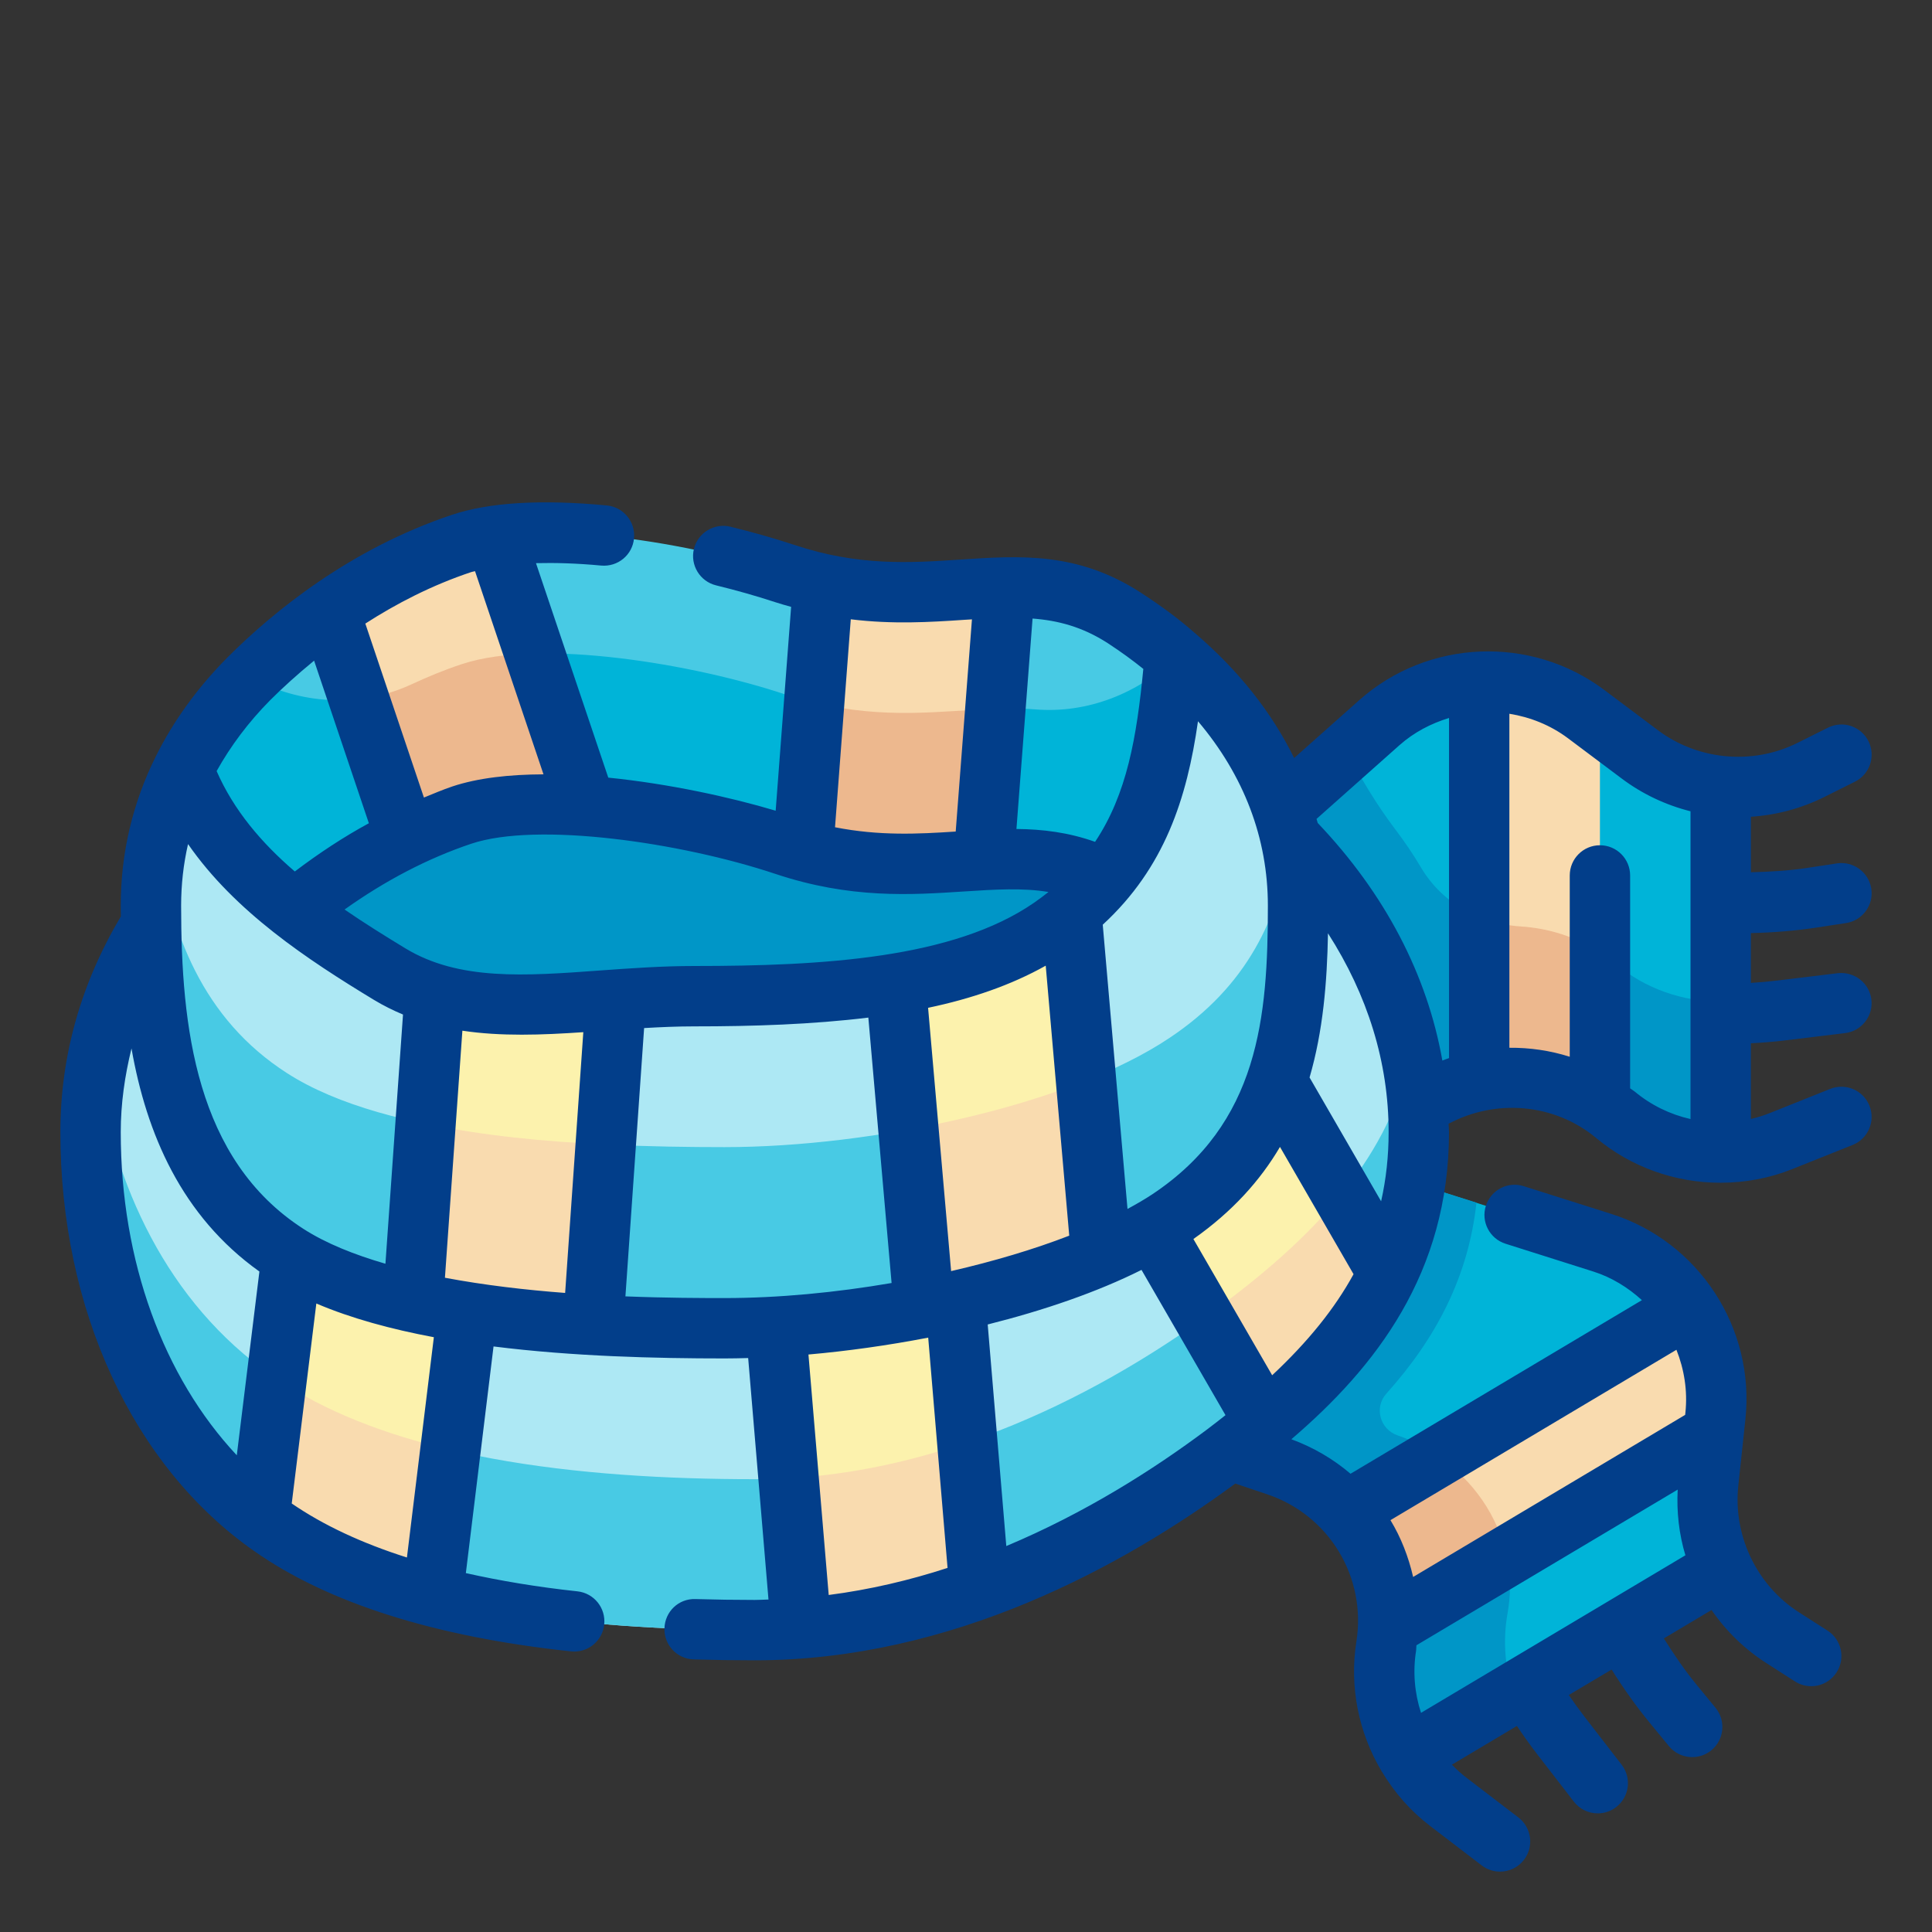 <svg id="Fill_Outline" height="512" viewBox="0 0 64 64" width="512" xmlns="http://www.w3.org/2000/svg"><rect x="0" y="0" width="64" height="64" fill="#333333" stroke="none"/><g id="Color"><g><g><path d="m54.321 24.991-1.779-1.334c-2.061-1.546-4.926-1.427-6.851.285l-5.691 5.058 3 11 3.523-3.02c2.008-1.721 4.964-1.741 6.995-.049.994.828 2.23 1.251 3.482 1.248v-12.14c-.954-.101-1.882-.451-2.679-1.048z" fill="#00b4d8"/><path d="m57 33.18v5c-1.25 0-2.49-.42-3.48-1.25-2.03-1.69-4.99-1.67-7 .05l-3.52 3.02-3-11 4.62-4.11c.46.9.98 1.76 1.59 2.57.32.42.61.85.87 1.29.7 1.17 1.93 1.85 3.3 1.94 1.12.07 2.22.48 3.14 1.24.99.83 2.23 1.25 3.48 1.25z" fill="#0096c7"/><path d="m49 35.785c1.361-.268 2.795.002 4 .788v-12.573l-.458-.344c-1.049-.787-2.306-1.137-3.542-1.071z" fill="#f9dbaf"/><path d="m53 31.55v5.02c-1.2-.78-2.64-1.05-4-.78v-5.41c.43.17.9.28 1.38.31.92.06 1.82.34 2.62.86z" fill="#edb88e"/></g><g><path d="m56.589 49.115.236-2.211c.273-2.562-1.296-4.962-3.752-5.74l-7.259-2.299-7.914 8.208 4.397 1.481c2.506.844 4.037 3.373 3.622 5.985-.203 1.277.067 2.556.71 3.63l10.43-6.215c-.4-.872-.575-1.848-.47-2.839z" fill="#00b4d8"/><path d="m50.13 56.08-3.5 2.09c-.64-1.08-.91-2.35-.71-3.63.41-2.61-1.12-5.14-3.62-5.99l-4.4-1.48 7.91-8.21 3.1.98c-.27 2.45-1.33 4.48-2.98 6.32-.42.46-.22 1.19.37 1.39 2.19.75 3.72 2.78 3.72 5.03 0 .28-.03.57-.08.86-.16.9-.09 1.8.19 2.64z" fill="#0096c7"/><path d="m44.593 50.069c.927 1.032 1.429 2.402 1.37 3.84l10.801-6.436.061-.569c.139-1.304-.204-2.563-.893-3.591z" fill="#f9dbaf"/><path d="m47.648 48.248-3.056 1.821c.927 1.032 1.429 2.402 1.37 3.84l3.944-2.35c-.278-1.341-1.107-2.523-2.258-3.311z" fill="#edb88e"/></g><g><path d="m47 37.5c0 4.556-2.462 7.681-6.444 10.667s-9.481 5.833-15.556 5.833c-5.801 0-12.079-.684-16.009-3.436-4.302-3.012-5.991-8.302-5.991-13.064 0-9.113 9.85-16.5 22-16.5s22 7.387 22 16.5z" fill="#ade8f4"/><path d="m47 37.5c0 4.56-2.46 7.68-6.44 10.67-3.98 2.98-9.48 5.83-15.56 5.83-5.8 0-12.08-.68-16.01-3.44-4.3-3.01-5.99-8.3-5.99-13.06 0-.74.07-1.48.2-2.19.56 3.92 2.33 7.83 5.79 10.25 3.93 2.76 10.21 3.44 16.01 3.44 6.08 0 11.58-2.85 15.56-5.83 3.22-2.42 5.45-4.93 6.18-8.22.17.83.26 1.68.26 2.55z" fill="#48cae4"/><g fill="#fcf2ad"><path d="m16.23 37.4-1.9 15.48c-2.01-.52-3.84-1.27-5.34-2.32-.13-.09-.26-.19-.39-.3l1.67-13.59z"/><path d="m45.97 42.17c-.87 1.83-2.27 3.42-4.08 4.95l-7.15-12.38 5.2-3z"/><path d="m32.45 52.63c-1.86.68-3.84 1.15-5.91 1.3l-1.23-14.68 5.98-.5z"/></g><path d="m14.93 48.03-.6 4.85c-2.01-.52-3.84-1.27-5.34-2.32-.13-.09-.26-.19-.39-.3l.56-4.59c1.61 1.09 3.6 1.85 5.77 2.36z" fill="#f9dbaf"/><path d="m45.97 42.17c-.87 1.83-2.27 3.42-4.08 4.95l-2-3.46c.23-.16.45-.33.67-.49 1.54-1.16 2.86-2.34 3.89-3.62z" fill="#f9dbaf"/><path d="m32.45 52.63c-1.86.68-3.84 1.15-5.91 1.3l-.42-4.96c2.06-.12 4.05-.55 5.92-1.2z" fill="#f9dbaf"/></g><g><path d="m43 30c0 7.732-8.507 14-19 14s-19-6.268-19-14c0-2.899 1.196-5.452 3.245-7.511 1.782-1.791 4.209-3.544 7.054-4.489 2.607-.866 7.701 0 10.701 1 4.877 1.626 7.806-.735 11.226 1.464 3.561 2.29 5.774 5.592 5.774 9.536z" fill="#48cae4"/><path d="m43 30c0-3.251-1.521-6.055-4.044-8.227-1.243 1.191-2.921 1.868-4.655 1.727-2.367-.192-4.845.652-8.301-.5-3-1-8.094-1.866-10.701-1-.576.191-1.134.416-1.673.667-1.735.809-3.705.658-5.33-.227-.016.016-.035.033-.051.049-2.049 2.058-3.245 4.611-3.245 7.511 0 7.732 8.507 14 19 14s19-6.268 19-14z" fill="#00b4d8"/><path d="m20.4 29.63-5.69 1.91-3.8-11.29c1.3-.92 2.78-1.71 4.39-2.25.33-.11.7-.19 1.1-.24z" fill="#f9dbaf"/><path d="m33.28 19.47-.9 11.74-5.98-.46.87-11.41c2.36.52 4.25.16 6.01.13z" fill="#f9dbaf"/><g fill="#edb88e"><path d="m20.4 29.63-5.69 1.91-2.82-8.38c.59-.07 1.18-.23 1.74-.49.54-.25 1.09-.48 1.67-.67.66-.22 1.49-.33 2.41-.35z"/><path d="m32.97 23.48-.59 7.73-5.98-.46.57-7.48c2.36.58 4.25.27 6 .21z"/></g></g><g><path d="m37.226 29.464c-3.42-2.199-6.349.162-11.226-1.464-3-1-8.094-1.866-10.701-1-2.846.945-5.272 2.698-7.054 4.489-.919.923-1.655 1.951-2.199 3.059 2.564 5.496 9.624 9.452 17.954 9.452 8.327 0 15.385-3.953 17.952-9.446-.982-2.001-2.608-3.728-4.726-5.09z" fill="#0096c7"/><path d="m43 30c0 4.124-.422 7.832-4.274 10.394-3.369 2.241-9.832 3.606-14.726 3.606-4.78 0-11.148-.302-14.488-2.45-3.99-2.567-4.512-7.342-4.512-11.55 0-1.61.37-3.12 1.06-4.5 1.16 3.16 4.21 5.17 6.85 6.77 2.82 1.71 6.31.73 10.09.73 4.16 0 8.86-.23 11.82-2.27 3.22-2.23 3.76-5.19 4.1-9.01 2.56 2.18 4.08 5.01 4.08 8.28z" fill="#ade8f4"/><path d="m43 30c0 4.12-.42 7.83-4.27 10.39-3.37 2.25-9.84 3.61-14.73 3.61-4.78 0-11.15-.3-14.49-2.45-3.99-2.57-4.51-7.34-4.51-11.55 0-.72.07-1.43.22-2.11.41 3 1.5 5.87 4.29 7.66 3.34 2.15 9.71 2.45 14.49 2.45 4.89 0 11.36-1.36 14.73-3.61 2.6-1.73 3.63-3.98 4.04-6.53.15.69.23 1.4.23 2.14z" fill="#48cae4"/><path d="m20.4 33.12-.75 10.77c-2.04-.11-4.12-.33-5.97-.76l.72-10.2c1.82.53 3.84.34 6 .19z" fill="#fcf2ad"/><path d="m36.48 41.58c-1.71.74-3.77 1.33-5.87 1.74l-.94-10.74c1.94-.32 3.74-.88 5.15-1.85.24-.16.46-.33.67-.51z" fill="#fcf2ad"/><g fill="#f9dbaf"><path d="m20.07 37.91-.42 5.98c-2.04-.11-4.12-.33-5.97-.76l.42-5.91c1.88.4 3.95.6 5.97.69z"/><path d="m36.48 41.58c-1.71.74-3.77 1.33-5.87 1.74l-.52-5.9c2.09-.38 4.14-.93 5.89-1.63z"/></g></g></g></g><g id="Outline_copy"><path d="m53.387 55.306c.396.631.82 1.226 1.252 1.751l.645.785c.35.427.981.488 1.407.138.427-.351.488-.98.138-1.407l-.645-.785c-.369-.449-.724-.97-1.067-1.513l1.58-.942c.482.701 1.098 1.299 1.817 1.76l.946.606c.465.3 1.083.163 1.381-.302s.163-1.083-.302-1.381l-.946-.606c-.707-.453-1.269-1.102-1.625-1.875-.335-.729-.468-1.529-.385-2.313l.236-2.211c.322-3.021-1.547-5.881-4.444-6.799l-2.899-.918c-.525-.17-1.088.125-1.255.651s.125 1.088.651 1.255l2.899.918c.62.196 1.16.533 1.619.951l-9.652 5.751c-.567-.484-1.225-.873-1.96-1.143 2.783-2.383 5.222-5.492 5.222-10.177 0-.092-.012-.182-.014-.274 1.57-.838 3.513-.674 4.892.474 1.146.955 2.605 1.48 4.111 1.48h.013c.828-.002 1.625-.154 2.369-.452l2-.8c.513-.205.762-.787.557-1.3-.205-.512-.785-.761-1.3-.557l-2 .8c-.203.082-.413.147-.628.196v-2.507c.385-.02.761-.05 1.12-.094l2-.243c.548-.066.938-.565.872-1.113s-.566-.932-1.113-.872l-2 .243c-.283.034-.576.061-.879.079v-1.65c.744-.017 1.472-.077 2.146-.179l1.005-.153c.546-.083.921-.593.838-1.139s-.598-.92-1.139-.838l-1.004.153c-.576.087-1.205.125-1.845.141v-1.839c.849-.055 1.678-.278 2.442-.66l1.005-.502c.494-.247.694-.848.447-1.342s-.847-.694-1.342-.447l-1.005.502c-.751.376-1.596.526-2.442.437h-.001c-.797-.086-1.552-.38-2.183-.854l-1.779-1.335c-2.432-1.822-5.844-1.681-8.116.338l-2.157 1.917c-.743-1.514-1.845-2.907-3.286-4.137-.001 0-.001-.001-.001-.002-.002-.002-.004-.003-.006-.005-.003-.003-.006-.006-.009-.008-.001-.001-.003-.001-.004-.002-.502-.443-1.071-.867-1.794-1.337-2.081-1.339-3.967-1.215-5.964-1.082-1.655.11-3.369.223-5.495-.487-.678-.223-1.39-.425-2.116-.602-.53-.131-1.077.198-1.208.735-.13.537.199 1.077.735 1.208.675.165 1.336.352 1.959.557.18.06.351.105.526.155l-.512 6.753c-1.494-.447-3.532-.893-5.545-1.096l-2.395-7.105c.648-.016 1.36.005 2.158.08.556.05 1.038-.352 1.09-.901s-.352-1.038-.901-1.09c-2.172-.206-3.893-.103-5.121.307-3.372 1.125-5.913 3.194-7.454 4.735-.988.999-1.783 2.097-2.362 3.263-.001.001-.001.002-.002.003-.771 1.548-1.163 3.212-1.163 4.948 0 .118.002.239.003.359-1.327 2.231-2.003 4.633-2.003 7.141 0 5.878 2.399 11.067 6.416 13.878 2.453 1.724 5.985 2.843 10.498 3.326.036.004.072.006.108.006.504 0 .938-.38.993-.894.059-.549-.338-1.042-.888-1.101-1.334-.143-2.559-.349-3.695-.604l.917-7.508c2.633.331 5.372.397 7.651.397.255 0 .518-.006.784-.013l.673 7.999c-.153.004-.303.014-.457.014-.65 0-1.3-.01-1.96-.029-.562-.021-1.013.417-1.029.97-.017.552.417 1.013.97 1.029.679.02 1.349.03 2.019.03 6.559 0 12.237-3.141 15.92-5.855l1.058.356c2.051.69 3.293 2.743 2.954 4.88-.234 1.477.064 3.004.84 4.301 0 .001.001.001.002.002.426.71.963 1.316 1.599 1.802l1.711 1.309c.181.138.395.205.606.205.301 0 .599-.135.795-.393.335-.438.252-1.066-.187-1.402l-1.711-1.309c-.174-.133-.337-.279-.49-.439l2.153-1.283c.214.32.432.627.654.914l1.232 1.594c.197.255.493.388.792.388.214 0 .429-.068.611-.209.437-.337.517-.966.179-1.403l-1.232-1.594c-.175-.226-.347-.464-.517-.715zm2.444-3.785-8.758 5.219c-.215-.659-.273-1.361-.165-2.046.01-.065.005-.128.013-.192l8.655-5.157c-.039.734.042 1.47.255 2.176zm0-4.723-.008.072-9.011 5.369c-.154-.666-.4-1.304-.751-1.882l9.473-5.644c.257.648.374 1.358.297 2.085zm-9.831-9.298c0 .803-.084 1.562-.249 2.294l-2.37-4.101c.448-1.537.581-3.159.61-4.776 1.314 2.046 2.009 4.278 2.009 6.583zm-4-7.5c0 3.697-.293 7.21-3.828 9.562-.25.166-.53.327-.822.486l-.82-9.416c2.047-1.886 2.789-4.179 3.155-6.74 1.521 1.796 2.315 3.878 2.315 6.108zm-10.493 12.107-.763-8.722c1.426-.299 2.743-.748 3.897-1.396l.779 8.944c-1.172.454-2.506.85-3.913 1.174zm-21.454-1.398c-3.572-2.297-4.053-6.703-4.053-10.709 0-.695.077-1.376.229-2.039 1.548 2.234 3.945 3.82 6.163 5.164.314.19.634.347.958.483l-.582 8.255c-1.032-.3-1.969-.674-2.715-1.154zm5.264-6.566c1.283.193 2.623.143 4.006.049l-.602 8.638c-1.299-.098-2.669-.256-3.982-.503zm4.567-1.995c-2.512.184-4.683.341-6.456-.733-.679-.412-1.359-.836-2.014-1.286 1.345-.957 2.752-1.695 4.202-2.181 2.181-.728 6.925-.047 10.067 1 2.49.831 4.486.698 6.251.583 1.039-.068 1.938-.124 2.799.017-.153.122-.312.241-.481.358-2.669 1.841-6.985 2.094-11.252 2.094-1.075 0-2.113.076-3.116.148zm17.99-9.989c-.218 2.258-.543 4.149-1.598 5.728-.885-.315-1.744-.418-2.605-.426l.534-6.971c.848.065 1.65.275 2.48.809.468.304.844.583 1.189.86zm-5.936-1.626c.088-.006.172-.011.259-.016l-.538 7.029c-1.246.082-2.53.147-3.998-.142l.522-6.889c1.395.171 2.625.094 3.755.018zm-16.322-1.584c.035-.012.083-.017.12-.028l2.268 6.73c-1.125.004-2.172.118-3.022.402-.316.106-.627.241-.939.367l-1.941-5.763c1.026-.66 2.196-1.269 3.514-1.708zm-6.669 4.248c.407-.407.901-.856 1.458-1.312l1.814 5.386c-.84.456-1.657.995-2.453 1.598-1.108-.95-2.025-2.034-2.59-3.326.462-.828 1.051-1.618 1.771-2.346zm-4.947 14.303c0-.942.134-1.864.356-2.769.496 2.818 1.654 5.548 4.237 7.39l-.749 6.087c-2.426-2.591-3.844-6.42-3.844-10.708zm9.48 14.094c-1.499-.476-2.774-1.074-3.816-1.789l.815-6.625c1.156.494 2.487.853 3.893 1.117zm7.238-8.65.619-8.888c.551-.032 1.106-.056 1.663-.056 1.95 0 3.909-.064 5.765-.291l.77 8.792c-1.847.317-3.748.499-5.535.499-.736 0-1.909-.002-3.282-.056zm6.063 1.926c1.284-.113 2.628-.301 3.967-.559l.641 7.628c-1.253.408-2.57.72-3.937.897zm6.554 6.345-.616-7.34c1.848-.464 3.612-1.066 5.095-1.808l2.782 4.812c-.206.163-.415.327-.634.491-1.753 1.311-4.015 2.749-6.627 3.845zm8.807-5.658-2.609-4.513c1.29-.908 2.214-1.939 2.868-3.051l2.437 4.216c-.623 1.139-1.508 2.237-2.696 3.348zm1.509-18.295c-.012-.045-.027-.089-.039-.135l2.744-2.439c.486-.432 1.051-.723 1.645-.904v11.266c-.074.025-.148.055-.221.083-.502-2.842-1.898-5.526-4.129-7.871zm12.349 9.808c-.676-.153-1.309-.462-1.842-.906-.05-.042-.107-.071-.158-.111v-7.053c0-.552-.448-1-1-1s-1 .448-1 1v6.006c-.65-.205-1.322-.304-2-.297v-11.065c.688.111 1.357.374 1.942.812l1.779 1.334c.679.51 1.454.877 2.279 1.085z" fill="#023e8a"/></g></svg>